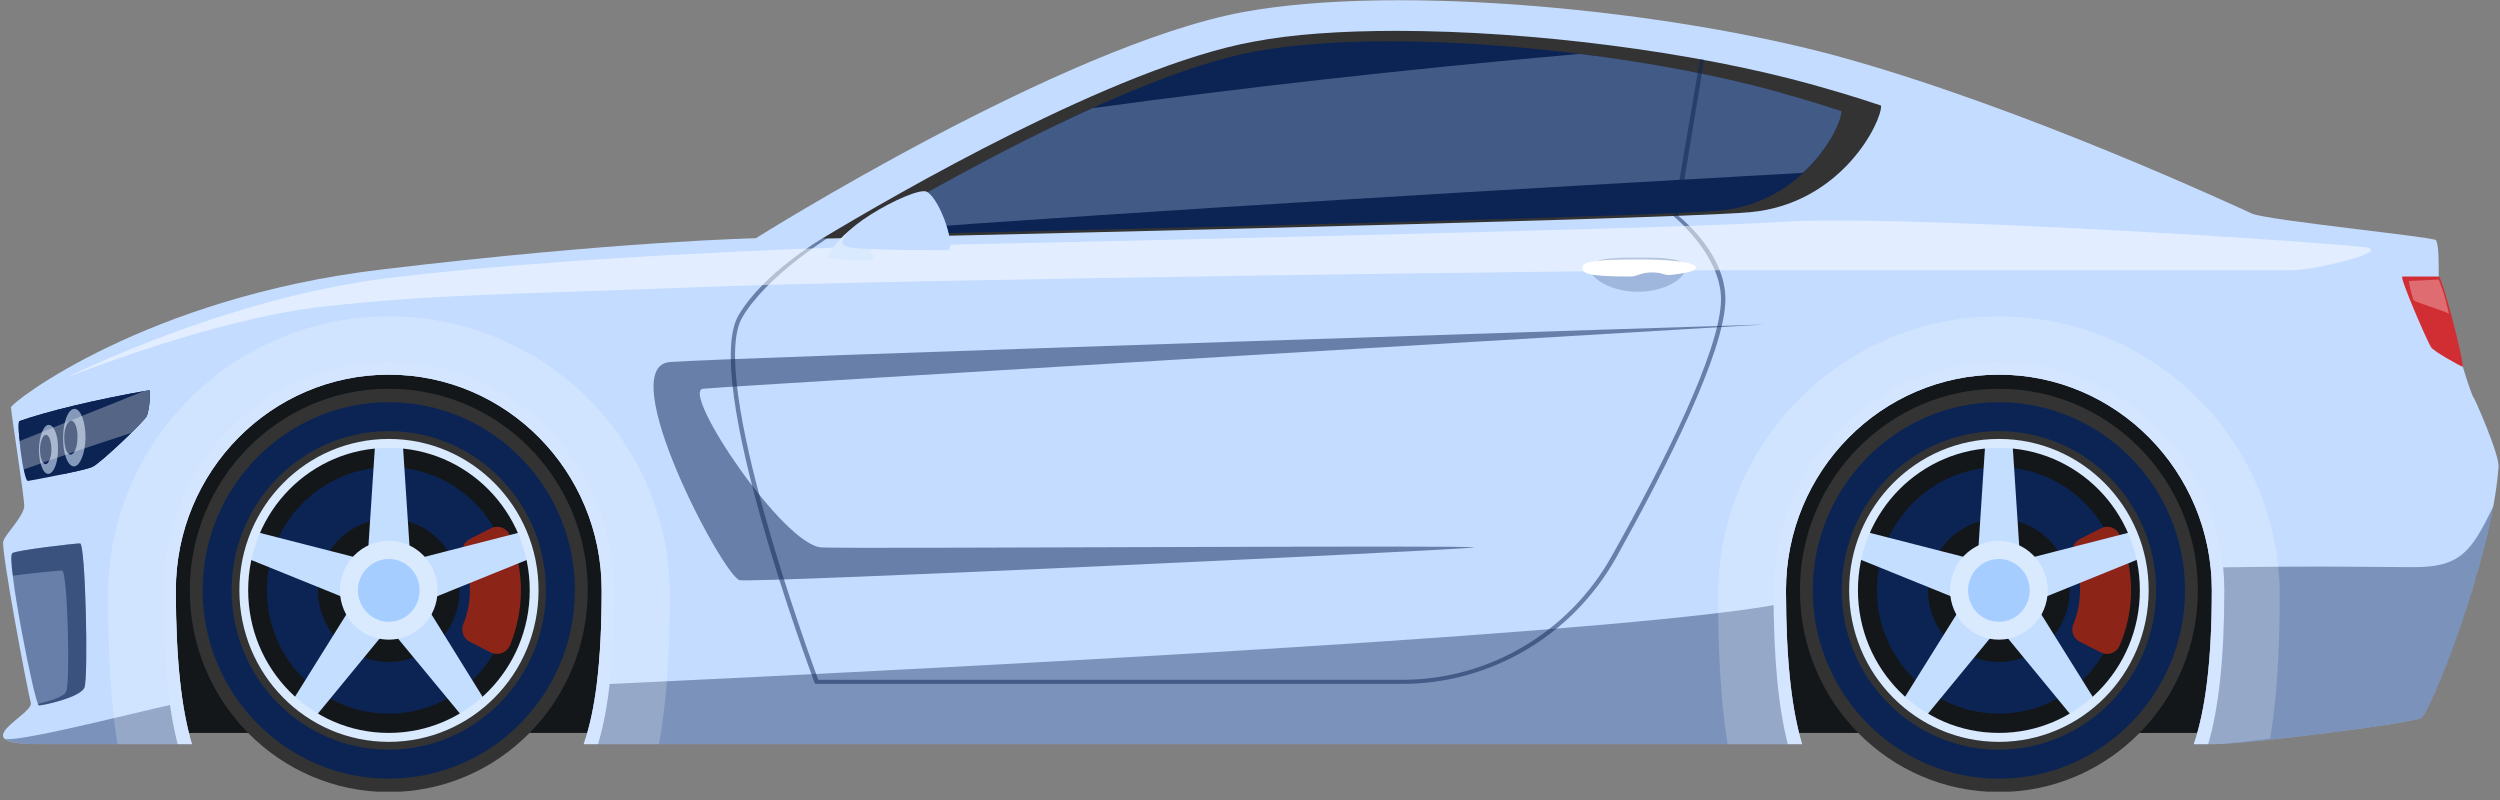 <svg width="75" height="24" viewBox="0 0 75 24" fill="none" xmlns="http://www.w3.org/2000/svg">
<rect x="0" y="0" width="75" height="24" fill="#808080" stroke="none"/>
<g clip-path="url(#clip0_813_2530)">
<path d="M4.967 21.988H66.729L67.203 10.86H4.901L4.967 21.988Z" fill="#13171A"/>
<path fill-rule="evenodd" clip-rule="evenodd" d="M15.32 17.707C15.32 19.758 13.69 21.409 11.663 21.409C9.648 21.409 8.007 19.758 8.007 17.707C8.007 15.666 9.648 14.016 11.663 14.016C13.69 14.016 15.32 15.666 15.32 17.707ZM13.789 17.707C13.789 16.525 12.842 15.566 11.663 15.566C10.496 15.566 9.538 16.525 9.538 17.707C9.538 18.9 10.496 19.859 11.663 19.859C12.842 19.859 13.789 18.9 13.789 17.707Z" fill="#0C2453"/>
<path d="M14.097 17.706C14.097 18.063 14.031 18.409 13.899 18.721C13.822 18.922 13.899 19.156 14.097 19.256L14.736 19.58C14.945 19.68 15.198 19.58 15.297 19.368C15.507 18.855 15.628 18.297 15.628 17.706C15.628 17.127 15.507 16.569 15.297 16.056C15.198 15.833 14.945 15.744 14.736 15.844L14.097 16.168C13.899 16.268 13.822 16.502 13.899 16.703C14.031 17.015 14.097 17.35 14.097 17.706Z" fill="#8C2418"/>
<path fill-rule="evenodd" clip-rule="evenodd" d="M17.632 17.706C17.632 21.052 14.967 23.761 11.663 23.761C8.37 23.761 5.694 21.052 5.694 17.706C5.694 14.373 8.37 11.663 11.663 11.663C14.967 11.663 17.632 14.373 17.632 17.706ZM16.112 17.706C16.112 15.231 14.119 13.213 11.663 13.213C9.207 13.213 7.225 15.231 7.225 17.706C7.225 20.193 9.207 22.211 11.663 22.211C14.119 22.211 16.112 20.193 16.112 17.706Z" fill="#333333"/>
<path fill-rule="evenodd" clip-rule="evenodd" d="M11.663 23.36C8.59 23.36 6.079 20.828 6.079 17.706C6.079 14.596 8.59 12.065 11.663 12.065C14.746 12.065 17.247 14.596 17.247 17.706C17.247 20.828 14.746 23.36 11.663 23.36ZM11.663 12.934C9.064 12.934 6.949 15.075 6.949 17.706C6.949 20.349 9.064 22.49 11.663 22.49C14.262 22.49 16.377 20.349 16.377 17.706C16.377 15.075 14.262 12.934 11.663 12.934Z" fill="#0C2453"/>
<path d="M15.705 15.945L12.313 16.814L12.082 13.28C11.942 13.265 11.803 13.258 11.663 13.258C11.524 13.258 11.388 13.265 11.256 13.28L11.024 16.814L7.632 15.945C7.522 16.198 7.438 16.461 7.379 16.736L10.628 18.052L8.756 21.052C8.968 21.237 9.192 21.401 9.427 21.542L11.663 18.822L13.91 21.542C14.145 21.401 14.365 21.237 14.57 21.052L12.709 18.052L15.958 16.736C15.892 16.461 15.808 16.198 15.705 15.945Z" fill="#C4DEFF"/>
<path d="M13.128 17.707C13.128 18.532 12.478 19.19 11.663 19.19C10.859 19.19 10.198 18.532 10.198 17.707C10.198 16.893 10.859 16.224 11.663 16.224C12.478 16.224 13.128 16.893 13.128 17.707Z" fill="#D9EAFF"/>
<path d="M12.588 17.707C12.588 18.231 12.181 18.654 11.663 18.654C11.156 18.654 10.738 18.231 10.738 17.707C10.738 17.194 11.156 16.77 11.663 16.77C12.181 16.77 12.588 17.194 12.588 17.707Z" fill="#A6CDFF"/>
<path fill-rule="evenodd" clip-rule="evenodd" d="M16.156 17.707C16.156 20.227 14.141 22.256 11.663 22.256C9.185 22.256 7.181 20.227 7.181 17.707C7.181 15.198 9.185 13.168 11.663 13.168C14.141 13.168 16.156 15.198 16.156 17.707ZM15.892 17.707C15.892 15.343 13.998 13.436 11.663 13.436C9.328 13.436 7.445 15.343 7.445 17.707C7.445 20.07 9.328 21.988 11.663 21.988C13.998 21.988 15.892 20.07 15.892 17.707Z" fill="#D9EAFF"/>
<path fill-rule="evenodd" clip-rule="evenodd" d="M63.623 17.707C63.623 19.758 61.982 21.409 59.967 21.409C57.952 21.409 56.31 19.758 56.31 17.707C56.31 15.666 57.952 14.016 59.967 14.016C61.982 14.016 63.623 15.666 63.623 17.707ZM62.093 17.707C62.093 16.525 61.134 15.566 59.967 15.566C58.788 15.566 57.841 16.525 57.841 17.707C57.841 18.9 58.788 19.859 59.967 19.859C61.134 19.859 62.093 18.9 62.093 17.707Z" fill="#0C2453"/>
<path d="M62.401 17.706C62.401 18.063 62.335 18.409 62.203 18.721C62.114 18.922 62.203 19.156 62.401 19.256L63.04 19.58C63.249 19.68 63.502 19.58 63.59 19.368C63.81 18.855 63.932 18.297 63.932 17.706C63.932 17.127 63.81 16.569 63.59 16.056C63.502 15.833 63.249 15.744 63.04 15.844L62.401 16.168C62.203 16.268 62.114 16.502 62.203 16.703C62.335 17.015 62.401 17.35 62.401 17.706Z" fill="#8C2418"/>
<path fill-rule="evenodd" clip-rule="evenodd" d="M65.936 17.706C65.936 21.052 63.26 23.761 59.967 23.761C56.674 23.761 53.998 21.052 53.998 17.706C53.998 14.373 56.674 11.663 59.967 11.663C63.26 11.663 65.936 14.373 65.936 17.706ZM64.416 17.706C64.416 15.231 62.423 13.213 59.967 13.213C57.511 13.213 55.517 15.231 55.517 17.706C55.517 20.193 57.511 22.211 59.967 22.211C62.423 22.211 64.416 20.193 64.416 17.706Z" fill="#333333"/>
<path fill-rule="evenodd" clip-rule="evenodd" d="M59.967 23.36C56.894 23.36 54.383 20.828 54.383 17.706C54.383 14.596 56.894 12.065 59.967 12.065C63.04 12.065 65.551 14.596 65.551 17.706C65.551 20.828 63.04 23.36 59.967 23.36ZM59.967 12.934C57.368 12.934 55.253 15.075 55.253 17.706C55.253 20.349 57.368 22.49 59.967 22.49C62.566 22.49 64.681 20.349 64.681 17.706C64.681 15.075 62.566 12.934 59.967 12.934Z" fill="#0C2453"/>
<path d="M63.998 15.945L60.605 16.814L60.374 13.28C60.242 13.265 60.106 13.258 59.967 13.258C59.827 13.258 59.691 13.265 59.559 13.28L59.328 16.814L55.936 15.945C55.826 16.198 55.741 16.461 55.683 16.736L58.931 18.052L57.059 21.052C57.265 21.237 57.489 21.401 57.731 21.542L59.967 18.822L62.202 21.542C62.445 21.401 62.669 21.237 62.874 21.052L61.002 18.052L64.251 16.736C64.192 16.461 64.108 16.198 63.998 15.945Z" fill="#C4DEFF"/>
<path d="M61.432 17.707C61.432 18.532 60.771 19.19 59.967 19.19C59.163 19.19 58.502 18.532 58.502 17.707C58.502 16.893 59.163 16.224 59.967 16.224C60.771 16.224 61.432 16.893 61.432 17.707Z" fill="#D9EAFF"/>
<path d="M60.892 17.707C60.892 18.231 60.474 18.654 59.967 18.654C59.45 18.654 59.042 18.231 59.042 17.707C59.042 17.194 59.45 16.77 59.967 16.77C60.474 16.77 60.892 17.194 60.892 17.707Z" fill="#A6CDFF"/>
<path fill-rule="evenodd" clip-rule="evenodd" d="M64.46 17.707C64.46 20.227 62.445 22.256 59.967 22.256C57.489 22.256 55.474 20.227 55.474 17.707C55.474 15.198 57.489 13.168 59.967 13.168C62.445 13.168 64.46 15.198 64.46 17.707ZM64.196 17.707C64.196 15.343 62.302 13.436 59.967 13.436C57.632 13.436 55.738 15.343 55.738 17.707C55.738 20.07 57.632 21.988 59.967 21.988C62.302 21.988 64.196 20.07 64.196 17.707Z" fill="#D9EAFF"/>
<path d="M74.218 11.942C74.086 11.819 73.161 8.597 73.161 8.296C73.161 7.984 73.172 7.314 73.073 7.203C72.962 7.103 68.05 6.612 67.566 6.411C67.092 6.199 60.793 3.256 55.242 1.717C50.198 0.323 42.059 -0.502 37.324 0.357C31.894 1.349 22.676 7.147 22.676 7.147C22.676 7.147 18.513 7.236 11.454 8.084C4.394 8.92 0.33 12.076 0.33 12.221C0.33 12.377 0.727 14.886 0.727 15.175C0.727 15.476 0.176 16 0.099 16.235C0.022 16.48 0.826 20.728 0.925 21.085C1.013 21.442 -1.134 22.323 1.134 22.323C1.134 22.323 2.863 22.323 5.76 22.323C5.451 21.308 5.275 19.836 5.275 17.706C5.275 14.138 8.139 11.239 11.663 11.239C15.198 11.239 18.05 14.138 18.05 17.706C18.05 19.858 17.863 21.319 17.511 22.323C28.843 22.323 43.7 22.323 54.064 22.323C53.755 21.308 53.579 19.836 53.579 17.706C53.579 14.138 56.443 11.239 59.967 11.239C63.491 11.239 66.355 14.138 66.355 17.706C66.355 19.858 66.156 21.319 65.815 22.323C66.167 22.323 66.388 22.323 66.432 22.323C67.423 22.323 72.225 21.721 72.632 21.542C72.896 21.419 74.747 16.837 74.956 14.016C74.989 13.637 74.251 11.986 74.218 11.942Z" fill="#C4DCFF"/>
<g style="mix-blend-mode:overlay" opacity="0.5">
<path d="M52.929 9.734C52.929 9.734 21.817 10.726 20.099 10.86C18.37 11.005 21.707 17.305 22.191 17.405C22.665 17.495 43.744 16.502 44.218 16.424C44.691 16.346 25.815 16.469 24.658 16.424C23.513 16.391 20.407 11.741 21.09 11.663C21.773 11.585 52.929 9.734 52.929 9.734Z" fill="#0C2453"/>
</g>
<g style="mix-blend-mode:overlay" opacity="0.4">
<path d="M17.511 22.323C28.843 22.323 43.7 22.323 54.064 22.323C53.766 21.364 53.601 20.015 53.579 18.086C49.46 18.933 30.738 19.937 17.896 20.539C17.808 21.252 17.676 21.843 17.511 22.323Z" fill="#0C2453"/>
<path d="M0.143 22.166C0.253 22.256 0.54 22.323 1.134 22.323C1.134 22.323 2.863 22.323 5.76 22.323C5.65 21.966 5.558 21.549 5.484 21.074C5.231 21.074 0.628 22.289 0.143 22.166Z" fill="#0C2453"/>
<path d="M74.802 15.187C74.141 16.547 73.822 17.015 72.412 17.015C71.795 17.015 69.383 16.971 66.322 17.026C66.344 17.249 66.355 17.476 66.355 17.706C66.355 19.858 66.156 21.319 65.815 22.323C66.167 22.323 66.388 22.323 66.432 22.323C67.423 22.323 72.225 21.721 72.632 21.542C72.863 21.442 74.295 17.952 74.802 15.187Z" fill="#0C2453"/>
</g>
<g style="mix-blend-mode:overlay" opacity="0.2">
<path d="M19.769 22.323C19.978 21.174 20.099 19.713 20.099 17.863C20.099 13.235 16.322 9.489 11.663 9.489C7.015 9.489 3.238 13.235 3.238 17.863C3.238 19.702 3.337 21.163 3.524 22.323C4.163 22.323 4.912 22.323 5.76 22.323C5.451 21.308 5.275 19.836 5.275 17.706C5.275 14.138 8.139 11.239 11.663 11.239C15.198 11.239 18.051 14.138 18.051 17.706C18.051 19.858 17.863 21.319 17.511 22.323C18.253 22.323 19.005 22.323 19.769 22.323Z" fill="white"/>
</g>
<g style="mix-blend-mode:overlay" opacity="0.2">
<path d="M68.392 17.863C68.392 13.235 64.626 9.489 59.967 9.489C55.309 9.489 51.542 13.235 51.542 17.863C51.542 19.702 51.641 21.163 51.828 22.323C52.592 22.323 53.337 22.323 54.064 22.323C53.756 21.308 53.579 19.836 53.579 17.706C53.579 14.138 56.443 11.239 59.967 11.239C63.491 11.239 66.355 14.138 66.355 17.706C66.355 19.858 66.156 21.319 65.815 22.323C66.168 22.323 66.388 22.323 66.432 22.323C66.707 22.323 67.335 22.256 68.106 22.155C68.293 21.029 68.392 19.624 68.392 17.863Z" fill="white"/>
</g>
<path d="M54.306 2.52C50.793 1.55 45.925 0.926 41.905 0.926C40.231 0.926 38.778 1.026 37.61 1.249C33.48 1.996 26.828 5.854 24.659 7.159C24.659 7.159 49.725 6.601 52.489 6.367C55.264 6.122 56.465 3.624 56.432 3.167C55.606 2.888 54.901 2.687 54.306 2.52Z" fill="#333333"/>
<path d="M53.249 2.732C49.967 1.829 45.43 1.238 41.685 1.238C40.121 1.238 38.778 1.338 37.676 1.539C33.833 2.241 27.632 5.843 25.606 7.058C25.606 7.058 48.976 6.545 51.553 6.322C54.141 6.099 55.265 3.758 55.242 3.334C54.461 3.078 53.8 2.888 53.249 2.732Z" fill="#0C2453"/>
<g style="mix-blend-mode:overlay" opacity="0.3">
<path d="M25.76 6.958C35.198 6.266 45.892 5.642 54.086 5.185C54.89 4.449 55.253 3.579 55.242 3.334C54.46 3.077 53.799 2.888 53.249 2.732C51.542 2.263 49.482 1.873 47.379 1.617C41.96 2.096 37.092 2.654 32.775 3.245C29.934 4.527 27.114 6.155 25.76 6.958Z" fill="#BFDAFF"/>
</g>
<path d="M11.663 10.86C7.93 10.86 4.901 13.927 4.901 17.707C4.901 19.78 5.055 21.264 5.33 22.323C5.47 22.323 5.613 22.323 5.76 22.323C5.452 21.308 5.275 19.836 5.275 17.707C5.275 14.139 8.139 11.239 11.663 11.239C15.198 11.239 18.051 14.139 18.051 17.707C18.051 19.859 17.863 21.319 17.511 22.323C17.651 22.323 17.794 22.323 17.941 22.323C18.26 21.275 18.425 19.792 18.425 17.707C18.425 13.927 15.396 10.86 11.663 10.86Z" fill="#D4E5FF"/>
<path d="M59.967 10.86C56.234 10.86 53.205 13.927 53.205 17.707C53.205 19.78 53.359 21.264 53.635 22.323C53.781 22.323 53.925 22.323 54.064 22.323C53.756 21.308 53.58 19.836 53.58 17.707C53.58 14.139 56.443 11.239 59.967 11.239C63.491 11.239 66.355 14.139 66.355 17.707C66.355 19.859 66.157 21.319 65.815 22.323C65.991 22.323 66.135 22.323 66.245 22.323C66.553 21.275 66.729 19.792 66.729 17.707C66.729 13.927 63.701 10.86 59.967 10.86Z" fill="#D4E5FF"/>
<g style="mix-blend-mode:overlay" opacity="0.5">
<path d="M42.07 20.517H24.46L24.438 20.483C24.295 20.104 21.035 11.351 22.158 9.455C22.907 8.184 24.647 7.17 24.658 7.159L24.824 7.147C24.813 7.159 22.995 8.285 22.268 9.522C21.222 11.306 24.295 19.714 24.548 20.394H42.07C44.669 20.394 47.081 18.967 48.359 16.67C49.857 14.005 51.63 10.492 51.63 8.976C51.63 7.638 50.198 6.478 50.198 6.478L51.002 1.773L51.123 1.795L50.352 6.478C50.562 6.646 51.762 7.671 51.762 8.976C51.762 10.526 49.978 14.049 48.48 16.737C47.169 19.067 44.714 20.517 42.07 20.517Z" fill="#0C2453"/>
</g>
<path d="M73.161 8.296C73.062 8.296 72.159 8.296 72.07 8.296C71.971 8.296 72.83 10.269 72.93 10.414C73.029 10.559 73.799 10.972 73.877 11.005C73.965 11.027 73.271 8.296 73.161 8.296Z" fill="#D12E34"/>
<g style="mix-blend-mode:overlay" opacity="0.3">
<path d="M73.469 9.411C73.282 9.31 72.632 9.121 72.456 9.032C72.423 9.021 72.401 8.998 72.39 8.965C72.368 8.887 72.269 8.541 72.269 8.43L73.161 8.385C73.293 8.731 73.326 8.809 73.469 9.411Z" fill="white"/>
</g>
<g style="mix-blend-mode:overlay" opacity="0.5">
<path d="M1.993 11.329C1.993 11.329 6.696 8.954 11.663 8.34C16.641 7.727 24.24 7.437 26.553 7.382C28.876 7.337 50.341 6.869 53.436 6.657C56.52 6.434 68.425 7.159 70.958 7.415C71.795 7.56 69.372 8.106 68.788 8.106C68.216 8.106 56.09 8.106 51.993 8.106C47.907 8.106 27.059 8.385 21.145 8.608C15.242 8.831 12.973 8.831 9.691 9.199C6.409 9.556 1.993 11.329 1.993 11.329Z" fill="white"/>
</g>
<g style="mix-blend-mode:overlay" opacity="0.2">
<path d="M50.562 8.05C50.562 8.363 49.923 8.753 49.141 8.753C48.359 8.753 47.709 8.374 47.709 8.062C47.709 7.749 48.348 7.727 49.13 7.727C49.923 7.727 50.562 7.738 50.562 8.05Z" fill="#0C2453"/>
</g>
<path d="M50.881 8.028C50.881 8.117 50.628 8.195 50.088 8.251C49.912 8.262 49.879 8.162 49.505 8.173C49.163 8.195 49.119 8.296 48.91 8.296C47.544 8.296 47.478 8.184 47.478 8.039C47.478 7.905 47.544 7.794 48.899 7.783C50.264 7.772 50.87 7.883 50.881 8.028Z" fill="white"/>
<path d="M0.583 12.633C1.365 12.354 2.852 11.986 4.471 11.708C4.537 11.708 4.471 12.332 4.405 12.477C4.339 12.633 3.017 13.893 2.775 14.005C2.533 14.116 0.98 14.406 0.837 14.428C0.705 14.451 0.484 12.667 0.583 12.633Z" fill="#0C2453"/>
<path d="M4.472 11.708C2.853 11.986 1.366 12.354 0.584 12.633C0.551 12.644 0.551 12.879 0.584 13.168C1.19 13.024 1.872 12.89 2.588 12.756C2.654 12.756 2.588 13.38 2.522 13.536C2.489 13.603 2.192 13.915 1.861 14.228C2.269 14.15 2.665 14.06 2.775 14.005C3.018 13.893 4.339 12.633 4.405 12.477C4.472 12.332 4.538 11.708 4.472 11.708Z" fill="#0C2453"/>
<g style="mix-blend-mode:overlay" opacity="0.6">
<path fill-rule="evenodd" clip-rule="evenodd" d="M1.74 13.492C1.74 13.893 1.608 14.216 1.443 14.216C1.289 14.216 1.167 13.882 1.167 13.48C1.178 13.068 1.311 12.745 1.465 12.745C1.63 12.756 1.751 13.079 1.74 13.492ZM1.377 13.046C1.289 13.046 1.201 13.246 1.201 13.48C1.201 13.726 1.267 13.915 1.366 13.927C1.454 13.927 1.542 13.726 1.542 13.492C1.542 13.246 1.476 13.046 1.377 13.046Z" fill="#D6E7FF"/>
</g>
<g style="mix-blend-mode:overlay" opacity="0.6">
<path fill-rule="evenodd" clip-rule="evenodd" d="M2.566 13.135C2.555 13.603 2.401 13.993 2.214 13.993C2.026 13.982 1.883 13.592 1.894 13.124C1.894 12.644 2.048 12.265 2.236 12.265C2.423 12.265 2.566 12.655 2.566 13.135ZM2.136 12.622C2.026 12.622 1.927 12.845 1.927 13.124C1.927 13.414 2.004 13.637 2.114 13.637C2.225 13.648 2.324 13.414 2.324 13.135C2.335 12.856 2.247 12.622 2.136 12.622Z" fill="#D6E7FF"/>
</g>
<g style="mix-blend-mode:overlay" opacity="0.3">
<path d="M4.471 11.708C4.412 11.715 4.354 11.726 4.295 11.741C2.995 12.265 1.707 12.778 0.583 13.235C0.617 13.525 0.661 13.849 0.716 14.083C1.795 13.693 2.896 13.325 3.932 12.99C4.185 12.745 4.383 12.533 4.405 12.477C4.471 12.332 4.537 11.708 4.471 11.708Z" fill="white"/>
</g>
<g style="mix-blend-mode:overlay" opacity="0.5">
<path d="M0.374 16.592C0.517 16.503 2.247 16.302 2.401 16.302C2.566 16.302 2.654 20.327 2.533 20.628C2.401 20.929 1.288 21.163 1.167 21.163C1.046 21.163 0.165 16.703 0.374 16.592Z" fill="#0C2453"/>
</g>
<g style="mix-blend-mode:overlay" opacity="0.5">
<path d="M2.401 16.302C2.247 16.302 0.518 16.503 0.375 16.592C0.32 16.614 0.331 16.882 0.386 17.272C0.947 17.194 1.751 17.116 1.861 17.116C2.027 17.116 2.115 20.494 1.983 20.751C1.916 20.907 1.498 21.029 1.134 21.119C1.149 21.148 1.16 21.163 1.168 21.163C1.289 21.163 2.401 20.929 2.533 20.628C2.654 20.327 2.566 16.302 2.401 16.302Z" fill="#0C2453"/>
</g>
<path d="M25.584 6.846C25.231 7.069 24.857 7.582 24.813 7.694C24.758 7.805 25.925 7.839 26.145 7.794C26.366 7.76 25.87 7.404 26.256 7.248C26.63 7.103 25.771 6.735 25.584 6.846Z" fill="#D9EAFF"/>
<path d="M28.425 7.504C27.555 7.504 26.013 7.504 25.507 7.426C24.427 7.237 27.445 5.542 27.809 5.754C28.238 6.01 28.701 7.504 28.425 7.504Z" fill="#C4DCFF"/>
</g>
<defs>
<clipPath id="clip0_813_2530">
<rect width="75" height="23.75" fill="white"/>
</clipPath>
</defs>
</svg>
